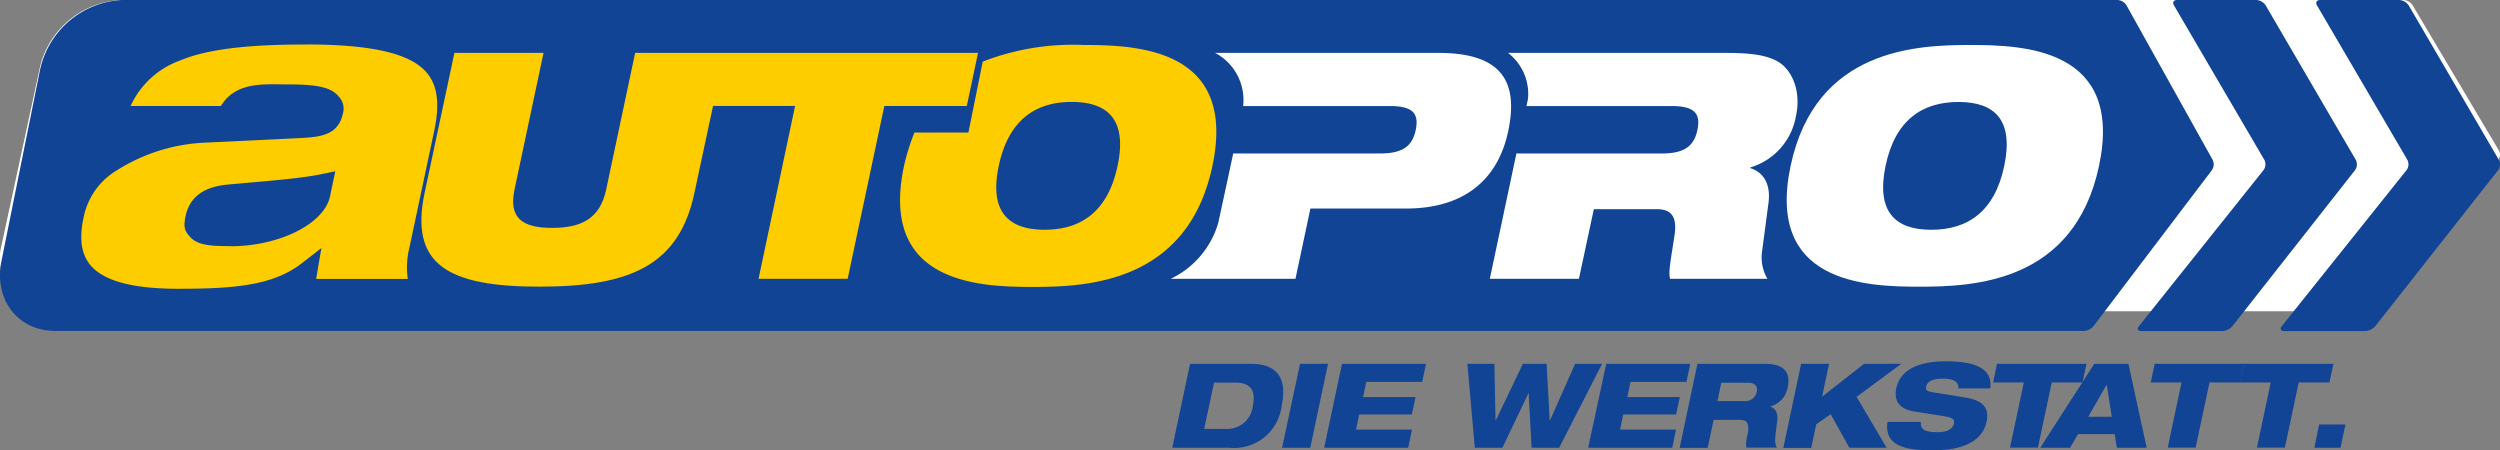 <svg xmlns="http://www.w3.org/2000/svg" width="223" height="40.169" viewBox="0 0 223 40.169"><rect x="0" y="0" width="223" height="40.169" fill="#808080" stroke="none"/><defs><style>.a{fill:#fff;}.b{fill:#114495;}.c{fill:#fdcd00;}</style></defs><g transform="translate(0.005)"><path class="a" d="M222.89,13.41,215.188.451a1.043,1.043,0,0,0-.8-.451H10.922A7.81,7.81,0,0,0,3.59,5.849L.124,21.907a4.679,4.679,0,0,0,4.823,5.858H204.454a.549.549,0,0,0,.105,0h6.928a1.246,1.246,0,0,0,.861-.41l10.492-13.081a.82.82,0,0,0,.051-.864Z" transform="translate(0 0)"/><path class="b" d="M605.9,0c-.306,0-.429.216-.276.479l8.062,13.778a.875.875,0,0,1-.067.912L602.5,29.094c-.19.24-.1.436.21.436h7.23a1.291,1.291,0,0,0,.9-.436l10.94-13.918a.885.885,0,0,0,.063-.918L613.806.479A1.071,1.071,0,0,0,612.971,0Z" transform="translate(-411.713 0)"/><path class="b" d="M644.214,0c-.306,0-.429.216-.276.479L652,14.257a.875.875,0,0,1-.067.912L640.8,29.094c-.19.24-.1.436.21.436h7.23a1.291,1.291,0,0,0,.9-.436L660.1,15.176a.885.885,0,0,0,.063-.918L652.116.479A1.085,1.085,0,0,0,651.281,0Z" transform="translate(-437.269)"/><path class="b" d="M197.363,14.257,189.68.479a1.012,1.012,0,0,0-.8-.479H10.863A7.9,7.9,0,0,0,3.57,6.219L.124,23.291c-.688,3.43,1.459,6.229,4.8,6.229h180.96a1.222,1.222,0,0,0,.859-.436L197.3,15.172a.918.918,0,0,0,.063-.915Z" transform="translate(0 0)"/><path class="c" d="M269.751,12.06a22.179,22.179,0,0,0-9.017,1.484l-1.278,6.322h-4.815a19.8,19.8,0,0,0-.932,2.995c-2.216,10.444,6.655,10.78,11.466,10.78S279,33.308,281.22,22.86,274.572,12.06,269.751,12.06Zm3.011,10.78c-.868,4.093-3.267,5.7-6.508,5.7s-4.958-1.61-4.089-5.7,3.267-5.7,6.508-5.7,4.958,1.607,4.089,5.7Z" transform="translate(-173.079 -8.047)"/><path class="a" d="M353.61,14.18H333.693a4.745,4.745,0,0,1,2.5,4.741h13.086c2,0,2.632.622,2.306,2.146-.309,1.467-1.2,2.086-3.2,2.086H335.307c-.612,2.878-1.331,6.185-1.331,6.185a8,8,0,0,1-4.236,4.991h11.123l1.331-6.265h8.511c5.636,0,8.3-2.995,9.123-6.858C360.794,16.719,359.246,14.18,353.61,14.18Z" transform="translate(-225.311 -9.462)"/><path class="a" d="M444.917,14.915c-1-.539-2.329-.735-4.608-.735H420.914a4.618,4.618,0,0,1,1.783,4.093l-.136.649H435.5c2,0,2.629.622,2.306,2.146-.313,1.467-1.2,2.086-3.2,2.086H421.662L419.29,34.33h7.949l1.331-6.209h5.636c1.467,0,1.783.905,1.551,2.4-.359,2.329-.542,3.217-.386,3.81h8.681a3.77,3.77,0,0,1-.486-2.369l.582-4.4c.23-1.75-.512-2.768-1.624-3.1V24.4a5.812,5.812,0,0,0,4.076-4.6C447.083,17.594,446.254,15.647,444.917,14.915Z" transform="translate(-286.404 -9.462)"/><path class="a" d="M519.334,12.06c4.818,0,13.682.333,11.466,10.78s-11.223,10.78-16.044,10.78-13.682-.333-11.466-10.78S514.512,12.06,519.334,12.06Zm-3.5,16.483c3.244,0,5.656-1.61,6.512-5.7s-.848-5.7-4.079-5.7-5.656,1.607-6.508,5.7S512.609,28.543,515.833,28.543Z" transform="translate(-343.571 -8.047)"/><path class="c" d="M146.329,14.18H138.38l-2.585,12.191c-.552,2.6-2.219,3.417-4.815,3.417s-3.913-.819-3.361-3.417l2.589-12.191h-7.949l-2.662,12.5c-1.351,6.4,2.1,8.352,10.258,8.352s12.447-1.946,13.808-8.352l1.664-7.769h7.32L149.387,34.33h7.949l3.271-15.415h7.357l1-4.735Z" transform="translate(-81.729 -9.462)"/><path class="c" d="M41.825,11.92c5.966,0,9.41.822,10.834,2.582.918,1.138,1.111,2.765.612,5.127L51.038,30.137a7.114,7.114,0,0,0-.12,2.7H42.74c.226-1.374.469-2.758.469-2.758l-1.74,1.351c-2.532,1.966-5.926,2.283-11,2.283-4.142,0-6.724-.705-7.9-2.153-.782-.965-.972-2.329-.582-4.162a6.322,6.322,0,0,1,2.958-4.239,15.971,15.971,0,0,1,7.862-2.479l8.481-.409c1.743-.1,3.417-.2,3.84-2.2a1.551,1.551,0,0,0-.406-1.537c-.729-.892-2.233-1.051-4.6-1.051-2,0-4.558-.273-5.876,1.927H26.186a7.734,7.734,0,0,1,4.359-4.039c2.386-1,5.863-1.447,11.273-1.447m-6.7,17.994c4.375,0,8.345-2.026,8.854-4.429l.2-.955.276-1.3-1.3.266c-1.584.333-4.159.552-7.423.838l-.7.063c-1.454.123-3.447.552-3.933,2.832-.236,1.115,0,1.377.356,1.8.665.822,1.97.875,3.66.875" transform="translate(-14.544 -7.954)"/><path class="b" d="M330.217,102.8h5.407c2.329,0,3.294,1.248,2.765,3.743a4.274,4.274,0,0,1-4.678,3.747H328.63Zm1.261,5.809h2.086a2.281,2.281,0,0,0,2.253-2.076c.3-1.394-.246-2.056-1.577-2.056h-1.883Z" transform="translate(-224.069 -70.35)"/><path class="b" d="M360.6,102.8H363.1l-1.587,7.49H359Z" transform="translate(-244.643 -70.35)"/><path class="b" d="M372.75,102.8h7.49l-.333,1.614h-4.991l-.286,1.354h4.682l-.333,1.554h-4.695L374,108.673h4.991l-.333,1.617h-7.5Z" transform="translate(-253.047 -70.35)"/><path class="b" d="M411.55,102.8h2.409l.1,5.054h.02L416.5,102.8h2.116l.276,5.054h.023l2.246-5.054h2.406l-3.83,7.49h-2.459l-.266-4.878H417l-2.329,4.878h-2.462Z" transform="translate(-280.663 -70.35)"/><path class="b" d="M446.784,102.8h7.49l-.333,1.614H448.95l-.286,1.354h4.682l-.333,1.554H448.3l-.286,1.351h4.991l-.333,1.617h-7.5Z" transform="translate(-303.511 -70.35)"/><path class="b" d="M472.457,102.8h5.989c1.833,0,2.329.838,2.063,2.086a2.09,2.09,0,0,1-1.557,1.71v.02c.439.16.725.536.619,1.331-.2,1.477-.26,1.95-.023,2.329h-2.735a3.035,3.035,0,0,1,.1-1.088c.25-1.178-.093-1.387-.722-1.387H473.9l-.529,2.5h-2.5Zm1.79,3.327h2.4a1.025,1.025,0,0,0,1.1-.829c.106-.492-.153-.809-.759-.809H474.58Z" transform="translate(-321.051 -70.35)"/><path class="b" d="M501.587,102.8h2.492l-.622,2.938L507.2,102.8h3.327l-3.993,2.948,2.682,4.542h-3.327l-1.664-2.995-1.288.9-.446,2.11H500Z" transform="translate(-340.932 -70.35)"/><path class="b" d="M535.316,104.546c.037-.516-.3-.872-1.437-.872-.838,0-1.351.243-1.457.735-.053.253.093.4.459.462.606.1,2.462.386,3.168.512,1.331.243,2.06.809,1.78,2.129-.542,2.539-3.83,2.559-4.868,2.559-2.535,0-4.272-.453-3.976-2.539h2.978c-.057.566.18.925,1.481.925.625,0,1.331-.15,1.474-.789.086-.4-.2-.536-1.042-.665l-2.412-.376c-1.491-.23-1.923-1-1.687-2.119.21-1,1.111-2.379,4.392-2.379,2.712,0,4.209.665,3.993,2.422Z" transform="translate(-360.628 -69.903)"/><path class="b" d="M558.919,102.8H566.9l-.353,1.664h-2.745l-1.234,5.813h-2.492l1.234-5.813H558.57Z" transform="translate(-380.789 -70.35)"/><path class="b" d="M581.058,102.8h3.048l1.627,7.49h-2.662l-.193-1.218H579.61l-.709,1.218H576.24Zm1.118,1.887h-.027l-1.63,2.838h2.1Z" transform="translate(-394.254 -70.35)"/><path class="b" d="M606.209,102.8h7.985l-.353,1.664H611.1l-1.234,5.813h-2.492l1.234-5.813H605.86Z" transform="translate(-414.018 -70.35)"/><path class="b" d="M630.139,102.8h7.986l-.356,1.664h-2.742l-1.234,5.813H631.3l1.231-5.813H629.79Z" transform="translate(-429.986 -70.35)"/><path class="b" d="M650.153,119.07H652.5l-.439,2.076H649.73Z" transform="translate(-443.291 -81.207)"/></g></svg>